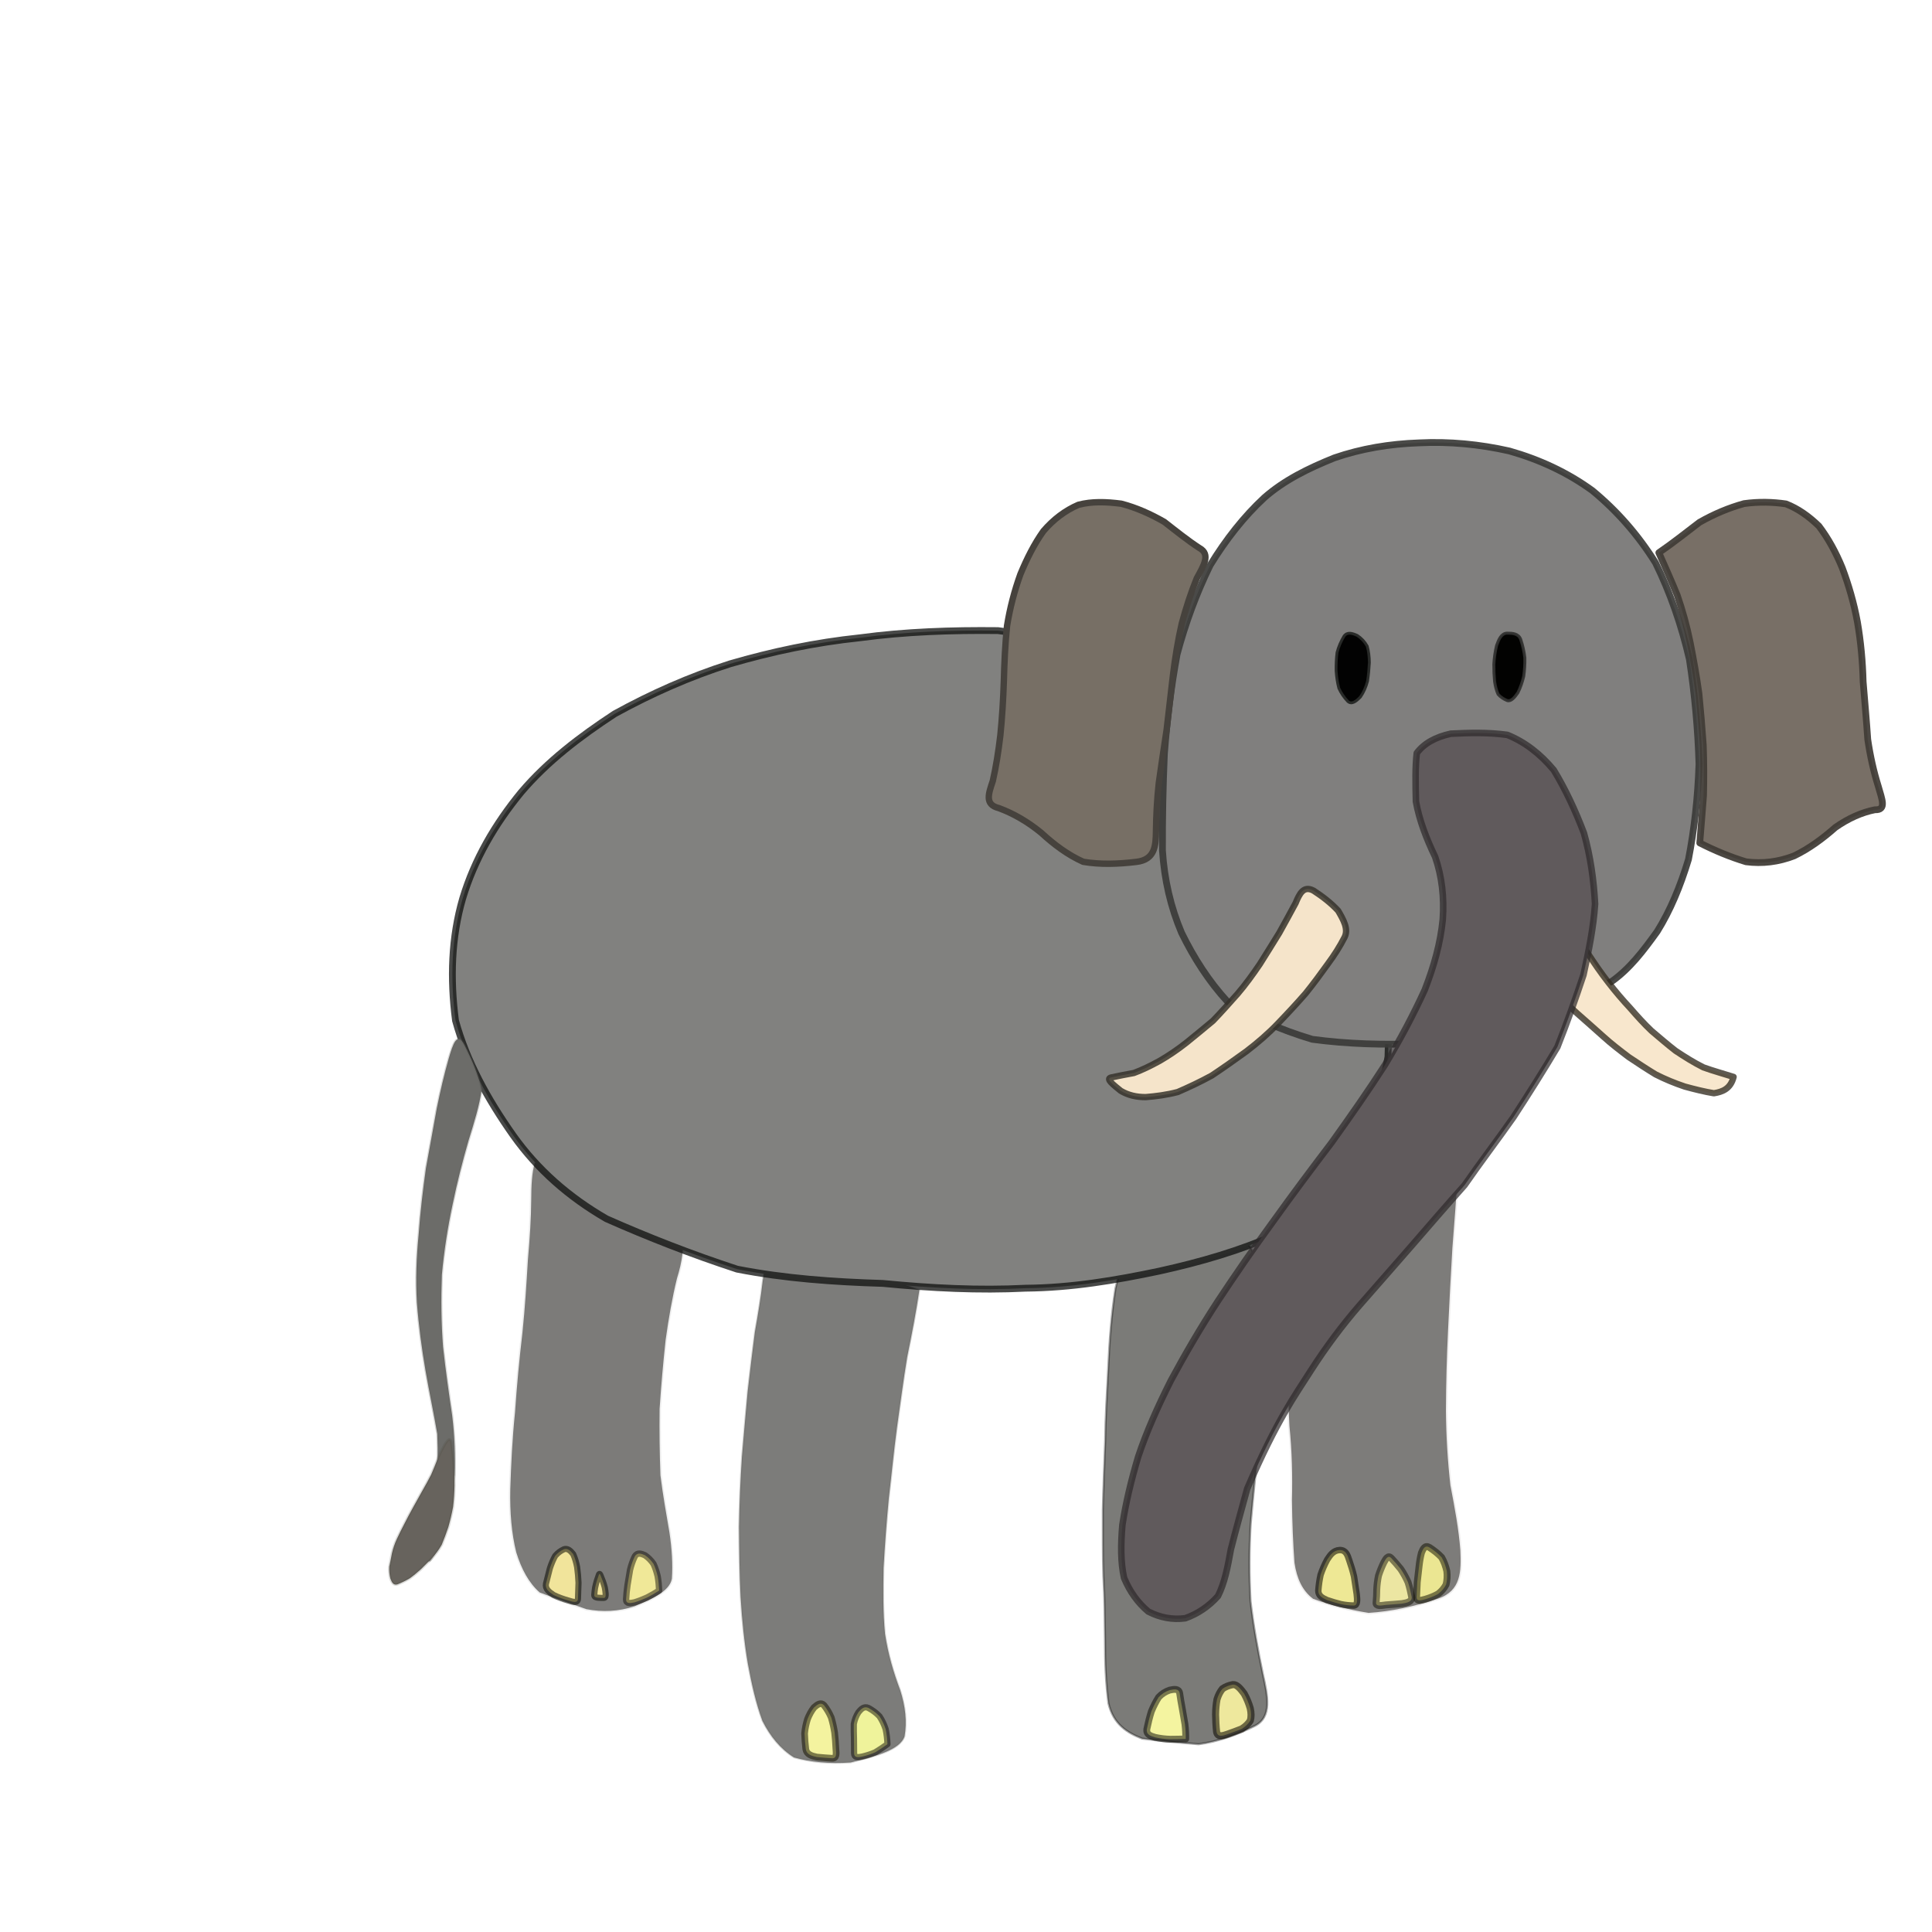 <?xml version="1.0" ?>
<svg xmlns="http://www.w3.org/2000/svg" version="1.1" width="512" height="512" viewBox="0 0 512 512">
  <defs/>
    <path d="M 384.371 393.608 C 385.521 399.587 386.591 405.303 387.01 410.886 C 387.237 416.334 387.283 421.575 381.053 423.67 C 374.841 425.735 368.659 427.048 362.695 427.433 C 357.128 426.538 352.112 425.249 347.973 423.69 C 345.133 421.523 343.679 418.334 343.05 414.156 C 342.69 409.207 342.448 403.639 342.383 397.591 C 342.54 391.201 342.399 384.592 341.712 377.856 C 341.338 371.018 341.351 364.121 341.707 357.215 C 342.392 350.352 343.399 343.576 344.721 336.935 C 346.348 330.471 348.27 324.222 350.474 318.223 C 352.942 312.505 355.655 307.091 358.589 302.001 C 361.719 297.252 365.019 292.856 368.46 288.823 C 372.014 285.162 375.653 281.885 379.345 278.999 C 383.059 276.512 386.75 274.415 390.356 272.674 C 389.847 278.358 389.239 284.291 388.47 290.428 C 387.719 296.761 386.987 303.27 386.34 309.94 C 386.013 316.779 385.434 323.733 384.893 330.808 C 384.458 337.979 384.094 345.207 383.752 352.449 C 383.402 359.657 383.213 366.793 383.181 373.809 C 383.239 380.657 383.654 387.271 384.371 393.608" stroke-width="0.757" fill="rgb(125, 124, 122)" opacity="1.0" stroke="rgb(124, 121, 117)" stroke-opacity="0.129" stroke-linecap="round" stroke-linejoin="round"/>
  <g>
    <path d="M 331.49 330.647 C 333.591 334.845 335.026 339.582 335.884 344.796 C 336.248 350.427 336.201 356.417 335.83 362.71 C 335.217 369.249 334.449 375.982 333.611 382.857 C 332.787 389.823 332.052 396.831 331.445 403.829 C 331.038 410.772 331.037 417.634 331.411 424.378 C 332.178 430.964 333.363 437.339 334.641 443.516 C 335.956 449.43 337.231 455.064 332.455 457.424 C 327.631 459.788 322.715 461.568 317.645 462.235 C 312.481 461.831 307.405 461.339 302.685 460.743 C 298.676 459.198 295.031 456.906 293.75 451.39 C 293.021 445.885 292.834 440.35 292.839 434.773 C 292.775 429.153 292.744 423.49 292.411 417.779 C 292.241 411.994 292.267 406.13 292.268 400.187 C 292.402 394.169 292.652 388.06 292.885 381.838 C 292.949 375.485 293.364 368.996 293.706 362.337 C 294.004 355.512 294.506 348.551 295.594 341.505 C 297.343 334.351 298.669 327.017 299.624 319.682 C 300.456 312.572 304.606 313.675 308.899 315.058 C 313.22 316.732 317.452 318.747 321.484 321.147 C 325.244 323.912 328.632 327.054 331.49 330.647" stroke-width="0.568" fill="rgb(123, 123, 120)" opacity="1.0" stroke="rgb(2, 0, 0)" stroke-opacity="0.329" stroke-linecap="round" stroke-linejoin="round"/>
    <path d="M 238.544 447.922 C 239.921 452.214 240.369 456.273 239.695 460.151 C 238.399 463.896 231.729 465.412 225.431 467.055 C 219.797 467.457 214.752 466.95 210.426 465.729 C 206.853 463.483 204.14 460.164 202.056 456.017 C 200.372 451.401 199.203 446.309 198.211 440.879 C 197.25 435.222 196.664 429.34 196.287 423.287 C 195.972 417.133 195.925 410.904 195.868 404.641 C 195.97 398.384 196.228 392.183 196.637 386.076 C 197.121 380.104 197.669 374.293 198.168 368.659 C 198.785 363.238 199.43 358.037 200.059 353.053 C 200.901 348.317 201.649 343.785 202.145 339.429 C 202.777 335.299 203.636 331.396 209.259 332.457 C 215.02 333.68 220.86 335.032 226.713 336.504 C 232.512 338.103 238.175 339.873 243.627 341.855 C 242.75 347.679 241.624 353.619 240.383 359.652 C 239.368 365.798 238.577 372.039 237.683 378.3 C 236.843 384.571 236.255 390.865 235.518 397.114 C 234.925 403.322 234.471 409.48 234.129 415.565 C 234.029 421.571 233.975 427.403 234.521 433.006 C 235.33 438.365 236.794 443.329 238.544 447.922" stroke-width="0.467" fill="rgb(124, 124, 122)" opacity="1.0" stroke="rgb(89, 88, 86)" stroke-opacity="0.265" stroke-linecap="round" stroke-linejoin="round"/>
    <path d="M 177.409 406.107 C 178.071 410.518 178.317 414.608 178.057 418.376 C 177.426 421.809 172.677 423.725 168.147 425.689 C 163.889 427.078 159.642 427.262 155.394 426.447 C 151.147 424.906 146.887 423.535 143.018 422.016 C 140.137 419.473 138.197 415.851 136.814 411.392 C 135.568 406.384 135.099 400.794 135.23 394.663 C 135.438 388.114 135.765 381.281 136.482 374.298 C 136.967 367.214 137.627 360.161 138.446 353.226 C 139.142 346.475 139.531 339.96 139.904 333.781 C 140.421 328.025 140.745 322.754 140.775 318.047 C 140.788 313.992 140.986 310.687 141.706 308.248 C 143.385 306.777 145.874 306.159 149.025 306.275 C 152.686 307.011 156.703 308.272 160.92 309.974 C 165.176 312.046 169.299 314.44 173.113 317.118 C 176.434 320.054 179.06 323.243 180.782 326.687 C 181.383 330.397 180.781 334.407 179.397 338.823 C 178.171 343.811 177.208 349.277 176.4 355.082 C 175.75 361.096 175.209 367.215 174.803 373.345 C 174.738 379.408 174.807 385.317 175.023 390.99 C 175.694 396.339 176.599 401.372 177.409 406.107" stroke-width="0.741" fill="rgb(124, 123, 121)" opacity="1.0" stroke="rgb(123, 120, 120)" stroke-opacity="0.125" stroke-linecap="round" stroke-linejoin="round"/>
    <path d="M 367.829 280.074 C 366.098 289.731 363.068 298.887 358.739 307.379 C 353.116 315.04 346.216 321.703 338.065 327.201 C 328.697 331.372 318.294 334.424 307.158 336.869 C 295.628 339.306 283.881 341.282 271.8 341.385 C 259.421 342.018 246.827 341.368 233.959 340.118 C 220.873 339.72 207.902 338.804 195.335 336.334 C 183.32 332.401 171.727 327.867 160.729 322.995 C 150.811 317.274 142.512 310.03 136.012 300.896 C 129.291 291.372 123.71 281.351 120.716 270.458 C 119.268 259.336 119.604 248.474 122.616 238.105 C 125.757 227.686 131.153 218.447 138.136 209.932 C 145.087 201.756 153.683 195.211 162.891 189.179 C 172.569 183.85 182.746 179.33 193.482 175.918 C 204.59 172.684 216.026 170.256 227.926 169.018 C 239.98 167.391 252.217 166.986 264.469 167.117 C 276.468 168.667 288.121 171.54 299.331 175.631 C 310.001 180.834 320.037 187.045 329.346 194.157 C 337.839 202.065 345.432 210.66 352.047 219.83 C 357.614 229.459 362.069 239.427 365.358 249.606 C 367.437 259.866 368.269 270.069 367.829 280.074" stroke-width="1.809" fill="rgb(129, 129, 127)" opacity="1.0" stroke="rgb(18, 19, 17)" stroke-opacity="0.766" stroke-linecap="round" stroke-linejoin="round"/>
    <path d="M 439.167 246.868 C 435.482 251.993 431.855 256.789 426.911 260.24 C 420.09 262.542 412.748 265.926 405.145 270.4 C 396.392 273.426 386.857 275.357 376.906 276.523 C 366.873 276.996 357.059 276.672 347.765 275.427 C 339.318 272.891 331.742 269.59 325.294 265.437 C 320.347 260.046 316.401 253.88 313.145 247.246 C 310.257 240.435 308.562 233.178 308.062 225.368 C 308.027 217.106 308.198 208.515 308.574 199.722 C 309.262 190.853 310.341 182.034 311.939 173.396 C 314.169 165.067 317.091 157.165 320.709 149.787 C 324.89 142.975 329.61 136.94 335.045 131.902 C 340.337 127.241 346.733 124.118 353.636 121.336 C 360.769 118.881 368.256 117.633 376.103 117.362 C 384.067 116.97 392.049 117.717 400.013 119.519 C 407.922 121.767 415.293 125.145 421.995 130.008 C 428.519 135.393 434.105 141.75 438.731 149.154 C 442.654 157.138 445.611 165.707 447.703 174.71 C 449.127 183.95 449.966 193.252 450.25 202.445 C 449.953 211.362 448.992 219.846 447.461 227.754 C 445.297 234.906 442.636 241.312 439.167 246.868" stroke-width="1.797" fill="rgb(128, 127, 126)" opacity="1.0" stroke="rgb(59, 59, 57)" stroke-opacity="0.921" stroke-linecap="round" stroke-linejoin="round"/>
    <path d="M 310.843 178.962 C 310.271 183.767 309.724 188.608 309.164 193.445 C 308.44 198.219 307.733 202.915 307.094 207.493 C 306.608 211.923 306.399 216.197 306.346 220.286 C 306.296 224.159 306.084 227.809 301.182 228.405 C 296.277 229.001 291.527 229.145 287.059 228.385 C 282.989 226.563 279.337 223.834 275.911 220.681 C 272.377 217.796 268.612 215.589 264.678 214.149 C 260.838 213.202 262.014 210.263 263.104 206.957 C 263.951 203.231 264.599 199.151 265.114 194.784 C 265.573 190.2 265.862 185.442 266.028 180.566 C 266.154 175.633 266.377 170.706 266.877 165.843 C 267.65 161.092 268.845 156.527 270.421 152.17 C 272.15 148.001 274.091 144.134 276.526 140.728 C 279.185 137.638 282.276 135.286 285.787 133.781 C 289.356 132.841 293.148 132.97 297.14 133.49 C 301.122 134.516 304.911 136.22 308.536 138.296 C 311.751 140.801 314.804 143.259 317.902 145.264 C 320.873 146.908 318.968 149.929 317.157 153.257 C 315.64 156.961 314.341 160.97 313.188 165.211 C 312.176 169.633 311.425 174.231 310.843 178.962" stroke-width="1.695" fill="rgb(119, 111, 101)" opacity="1.0" stroke="rgb(70, 66, 61)" stroke-opacity="0.998" stroke-linecap="round" stroke-linejoin="round"/>
    <path d="M 492.241 164.875 C 493.138 170.053 493.612 175.325 493.752 180.649 C 494.179 185.914 494.644 191.038 494.972 195.934 C 495.633 200.466 496.583 204.612 497.76 208.363 C 498.718 211.816 500.053 214.726 496.872 214.594 C 493.39 215.287 489.826 216.859 486.379 219.282 C 483.048 222.217 479.465 224.882 475.435 226.822 C 471.3 228.419 467.057 228.948 462.723 228.382 C 458.511 227.105 454.403 225.395 450.455 223.388 C 450.758 219.284 451.162 215.098 451.456 210.819 C 451.566 206.451 451.554 202.006 451.392 197.498 C 451.076 192.938 450.693 188.348 450.236 183.759 C 449.608 179.206 448.795 174.717 447.921 170.294 C 447.041 165.955 445.887 161.772 444.483 157.744 C 442.909 153.863 441.228 150.122 439.609 146.469 C 443.277 143.965 446.796 141.151 450.372 138.429 C 454.225 136.223 458.205 134.562 462.197 133.46 C 466.057 132.923 469.779 133.022 473.292 133.54 C 476.473 134.773 479.34 136.802 482.021 139.406 C 484.437 142.584 486.509 146.311 488.229 150.531 C 489.912 155.039 491.317 159.813 492.241 164.875" stroke-width="1.792" fill="rgb(120, 111, 102)" opacity="1.0" stroke="rgb(64, 60, 55)" stroke-opacity="0.934" stroke-linecap="round" stroke-linejoin="round"/>
    <path d="M 356.32 248.393 C 355.126 250.734 353.641 253.099 351.87 255.481 C 350.049 258.022 348.119 260.651 345.996 263.285 C 343.695 265.917 341.257 268.553 338.712 271.193 C 336.153 273.881 333.308 276.326 330.295 278.632 C 327.225 280.866 324.155 283.021 321.12 285.043 C 318.059 286.718 315.028 288.138 312.109 289.399 C 309.184 290.164 306.323 290.533 303.625 290.746 C 301.168 290.75 298.97 290.256 296.998 289.073 C 295.019 287.449 292.931 285.891 294.464 285.542 C 296.271 285.142 298.3 284.755 300.489 284.354 C 302.7 283.532 304.962 282.437 307.284 281.156 C 309.676 279.779 312.034 278.181 314.343 276.365 C 316.681 274.467 319.061 272.53 321.447 270.525 C 323.655 268.242 325.795 265.82 327.963 263.386 C 330.083 260.911 331.996 258.254 333.848 255.534 C 335.599 252.744 337.339 249.976 339.019 247.233 C 340.537 244.489 342.002 241.852 343.348 239.331 C 344.376 236.865 345.434 234.611 348.089 236.02 C 350.536 237.605 352.762 239.331 354.62 241.344 C 356.028 243.757 357.425 246.217 356.32 248.393" stroke-width="1.677" fill="rgb(245, 228, 202)" opacity="1.0" stroke="rgb(53, 49, 42)" stroke-opacity="0.835" stroke-linecap="round" stroke-linejoin="round"/>
    <path d="M 446.484 287.952 C 443.833 287.059 441.241 285.997 438.749 284.727 C 436.355 283.271 433.996 281.719 431.629 280.133 C 429.34 278.391 427.03 276.644 424.867 274.67 C 422.661 272.665 420.377 270.695 418.109 268.678 C 415.852 266.65 413.669 264.576 411.666 262.358 C 409.764 260.087 407.9 257.855 406.149 255.637 C 404.541 253.444 402.982 251.366 401.368 249.488 C 399.972 247.592 398.735 245.729 400.418 243.053 C 402.038 240.33 404.079 238.015 406.755 236.262 C 409.704 234.603 411.195 235.858 412.391 237.49 C 413.276 239.652 414.37 242.037 415.734 244.548 C 417.333 247.128 418.954 249.827 420.705 252.513 C 422.469 255.213 424.276 257.855 426.222 260.338 C 428.106 262.782 430.063 265.058 432.042 267.188 C 433.881 269.301 435.698 271.33 437.661 273.182 C 439.748 274.938 441.826 276.756 444.041 278.468 C 446.423 280.06 448.863 281.587 451.42 282.864 C 454.089 283.83 456.806 284.555 459.423 285.395 C 458.612 288.577 456.437 289.357 454.199 289.722 C 451.768 289.329 449.168 288.683 446.484 287.952" stroke-width="1.672" fill="rgb(248, 231, 205)" opacity="1.0" stroke="rgb(49, 43, 31)" stroke-opacity="0.775" stroke-linecap="round" stroke-linejoin="round"/>
    <path d="M 330.527 394.499 C 329.023 400.05 327.488 405.459 326.19 410.621 C 325.353 415.288 324.529 419.536 322.768 422.988 C 320.29 425.763 317.375 427.69 314.114 428.852 C 310.736 429.297 307.466 428.703 304.309 427.078 C 301.605 424.821 299.435 421.861 297.883 418.145 C 296.972 414.004 296.998 409.36 297.445 404.122 C 298.316 398.429 299.728 392.451 301.632 386.054 C 303.822 379.462 306.854 372.697 310.298 365.856 C 314.052 358.887 318.158 351.84 322.741 344.814 C 327.384 337.799 332.299 330.675 337.426 323.66 C 342.475 316.615 347.681 309.646 352.89 302.809 C 357.824 295.914 362.628 289.056 367.011 282.236 C 371.069 275.512 374.589 268.85 377.566 262.347 C 380.032 256.039 381.76 249.804 382.346 243.667 C 382.751 237.811 382.131 232.282 380.326 227.076 C 377.983 222.187 376.11 217.287 375.239 212.417 C 375.119 207.558 375.039 203.149 375.465 199.573 C 377.362 197.007 380.483 195.306 384.487 194.437 C 389.296 194.202 394.429 194.054 399.452 194.751 C 404.116 196.631 408.184 199.773 411.755 204.06 C 414.843 209.122 417.48 214.783 419.747 220.749 C 421.473 226.834 422.369 233.205 422.709 239.552 C 422.295 245.795 421.014 252.094 419.628 258.385 C 417.516 264.726 415.267 271.062 412.718 277.481 C 409.01 283.708 405.098 289.913 401.085 296.065 C 396.747 302.234 392.264 308.105 388.117 314.093 C 383.37 319.404 378.781 324.743 374.197 330.024 C 369.588 335.27 364.993 340.594 360.322 345.885 C 355.689 351.226 351.371 357.017 347.354 363.267 C 343.291 369.722 338.525 375.987 330.527 394.499" stroke-width="1.742" fill="rgb(96, 90, 92)" opacity="1.0" stroke="rgb(46, 42, 44)" stroke-opacity="0.715" stroke-linecap="round" stroke-linejoin="round"/>
    <path d="M 354.807 182.409 C 354.421 180.961 354.193 179.411 354.078 177.796 C 354.053 176.152 354.12 174.512 354.324 172.91 C 354.734 171.384 355.357 169.95 356.156 168.609 C 357.058 167.347 358.414 167.826 359.697 168.402 C 360.813 169.143 361.698 170.089 362.331 171.24 C 362.714 172.566 362.881 174.035 362.897 175.605 C 362.818 177.233 362.662 178.878 362.42 180.494 C 362.021 182.029 361.404 183.44 360.539 184.698 C 359.453 185.806 358.267 186.82 357.196 185.899 C 356.218 184.876 355.407 183.718 354.807 182.409" stroke-width="0.743" fill="rgb(2, 2, 2)" opacity="1.0" stroke="rgb(40, 42, 40)" stroke-opacity="0.984" stroke-linecap="round" stroke-linejoin="round"/>
    <path d="M 399.342 167.792 C 400.872 167.791 402.389 167.879 403.002 169.435 C 403.532 171.023 403.904 172.647 404.101 174.296 C 404.137 175.953 404.036 177.596 403.807 179.204 C 403.441 180.755 402.932 182.226 402.257 183.589 C 401.403 184.823 400.452 185.965 399.424 185.656 C 398.47 185.273 397.651 184.737 397.01 184 C 396.565 183.042 396.271 181.896 396.08 180.593 C 395.944 179.165 395.873 177.641 395.884 176.045 C 395.976 174.404 396.199 172.746 396.599 171.098 C 397.171 169.476 397.822 167.886 399.342 167.792" stroke-width="0.789" fill="rgb(2, 2, 1)" opacity="1.0" stroke="rgb(49, 49, 48)" stroke-opacity="0.942" stroke-linecap="round" stroke-linejoin="round"/>
    <path d="M 120.465 390.911 C 119.918 395.536 119.105 399.766 118.117 403.56 C 117.045 406.875 115.978 409.664 115.008 411.878 C 114.21 413.462 113.609 414.334 113.564 413.202 C 113.712 411.397 114.009 408.988 114.406 406.038 C 114.854 402.61 115.301 398.756 115.697 394.528 C 115.99 389.967 116.109 385.113 115.881 380 C 114.982 374.66 113.785 369.098 112.78 363.293 C 111.764 357.349 110.954 351.309 110.49 345.216 C 110.12 339.162 110.371 333.14 110.947 327.141 C 111.384 321.18 112.079 315.335 112.873 309.634 C 113.841 304.146 114.858 298.878 115.736 293.828 C 116.707 289.071 117.742 284.624 118.916 280.517 C 120.04 276.712 121.115 273.225 123.089 276.978 C 125.071 280.872 126.758 284.821 127.626 288.835 C 127.064 292.977 125.659 297.418 124.15 302.307 C 122.619 307.586 121.178 313.201 119.955 319.119 C 118.662 325.199 117.674 331.44 117.099 337.809 C 116.867 344.237 116.925 350.649 117.411 356.988 C 118.097 363.221 118.958 369.275 119.825 375.099 C 120.502 380.65 120.679 385.933 120.465 390.911" stroke-width="0.581" fill="rgb(108, 108, 105)" opacity="1.0" stroke="rgb(97, 94, 93)" stroke-opacity="0.246" stroke-linecap="round" stroke-linejoin="round"/>
    <path d="M 111.544 415.862 C 110.563 416.76 109.566 417.577 108.546 418.302 C 107.497 418.918 106.424 419.434 105.341 419.87 C 104.249 420.22 103.814 419.297 103.451 418.33 C 103.198 417.321 103.09 416.271 103.158 415.18 C 103.39 414.049 103.653 412.865 103.873 411.624 C 104.159 410.362 104.592 409.1 105.173 407.833 C 105.794 406.517 106.457 405.163 107.182 403.79 C 107.902 402.373 108.656 400.94 109.457 399.505 C 110.271 398.059 111.077 396.599 111.887 395.139 C 112.715 393.695 113.517 392.256 114.253 390.807 C 114.894 389.344 115.464 387.887 116.022 386.471 C 116.614 385.126 117.244 383.867 117.912 382.707 C 118.615 381.657 119.33 380.719 119.635 382.367 C 119.894 384.107 120.091 385.923 120.234 387.798 C 120.345 389.713 120.424 391.654 120.456 393.604 C 120.417 395.549 120.297 397.473 120.067 399.36 C 119.728 401.198 119.302 402.98 118.813 404.696 C 118.258 406.332 117.682 407.891 117.075 409.353 C 116.341 410.667 115.47 411.838 114.509 412.909 C 113.509 413.918 112.518 414.904 111.544 415.862" stroke-width="0.691" fill="rgb(103, 99, 93)" opacity="1.0" stroke="rgb(66, 66, 58)" stroke-opacity="0.183" stroke-linecap="round" stroke-linejoin="round"/>
    <path d="M 355.02 410.778 C 356.635 410.732 357.104 412.049 357.544 413.427 C 358.033 414.834 358.485 416.283 358.831 417.785 C 359.066 419.33 359.302 420.885 359.535 422.429 C 359.707 423.955 359.832 425.441 358.771 425.489 C 357.662 425.474 356.517 425.357 355.343 425.115 C 354.134 424.814 352.907 424.462 351.686 424.037 C 350.495 423.511 349.338 422.922 349.365 421.533 C 349.47 420.13 349.659 418.724 349.973 417.329 C 350.437 415.957 351.023 414.613 351.726 413.311 C 352.532 412.059 353.398 410.853 355.02 410.778" stroke-width="1.699" fill="rgb(238, 232, 149)" opacity="1.0" stroke="rgb(11, 9, 0)" stroke-opacity="0.573" stroke-linecap="round" stroke-linejoin="round"/>
    <path d="M 303.948 458.129 C 304.273 456.576 304.65 455.033 305.119 453.548 C 305.696 452.16 306.343 450.89 307.05 449.778 C 307.868 448.893 308.842 448.281 309.959 447.9 C 311.156 447.638 312.371 447.438 312.626 448.698 C 312.817 450.025 313.041 451.388 313.308 452.769 C 313.558 454.162 313.79 455.552 314.024 456.918 C 314.189 458.257 314.249 459.568 314.233 460.84 C 312.893 460.886 311.522 460.9 310.142 460.911 C 308.777 460.876 307.439 460.708 306.137 460.42 C 304.872 460.063 303.66 459.653 303.948 458.129" stroke-width="1.813" fill="rgb(244, 244, 160)" opacity="1.0" stroke="rgb(8, 8, 0)" stroke-opacity="0.52" stroke-linecap="round" stroke-linejoin="round"/>
    <path d="M 218.371 451.915 C 219.143 452.888 219.788 453.97 220.289 455.164 C 220.674 456.448 220.968 457.798 221.19 459.189 C 221.355 460.6 221.455 462.011 221.517 463.401 C 221.636 464.744 221.753 466.027 220.498 465.957 C 219.179 465.874 217.821 465.779 216.452 465.636 C 215.106 465.345 213.788 464.96 213.544 463.562 C 213.376 462.15 213.264 460.748 213.225 459.379 C 213.348 458.06 213.618 456.798 213.994 455.595 C 214.44 454.455 215.003 453.414 215.722 452.501 C 216.596 451.721 217.535 451.018 218.371 451.915" stroke-width="1.775" fill="rgb(244, 243, 159)" opacity="1.0" stroke="rgb(25, 21, 0)" stroke-opacity="0.548" stroke-linecap="round" stroke-linejoin="round"/>
    <path d="M 331.332 452.736 C 331.596 453.914 331.618 454.992 331.355 455.965 C 330.825 456.828 330.054 457.57 329.065 458.183 C 327.89 458.664 326.61 459.111 325.296 459.583 C 323.986 460.052 322.686 460.432 322.407 458.937 C 322.238 457.409 322.172 455.876 322.145 454.374 C 322.16 452.933 322.286 451.581 322.519 450.34 C 322.86 449.236 323.337 448.295 323.968 447.54 C 324.766 446.987 325.696 446.629 326.719 446.436 C 327.781 446.331 328.78 447.569 329.712 448.827 C 330.443 450.13 330.958 451.455 331.332 452.736" stroke-width="1.884" fill="rgb(238, 232, 157)" opacity="1.0" stroke="rgb(15, 12, 0)" stroke-opacity="0.577" stroke-linecap="round" stroke-linejoin="round"/>
    <path d="M 226.342 464.639 C 226.339 463.337 226.328 462.008 226.309 460.677 C 226.278 459.365 226.237 458.095 226.269 456.888 C 226.476 455.764 226.882 454.733 227.473 453.792 C 228.182 452.915 228.96 452.096 230.121 452.613 C 231.229 453.202 232.22 453.933 233.065 454.822 C 233.757 455.853 234.299 457.003 234.704 458.243 C 234.985 459.544 235.134 460.883 235.183 462.231 C 234.116 463 233.029 463.731 231.936 464.388 C 230.814 464.878 229.672 465.228 228.541 465.505 C 227.438 465.727 226.371 465.892 226.342 464.639" stroke-width="1.647" fill="rgb(239, 243, 155)" opacity="1.0" stroke="rgb(10, 8, 0)" stroke-opacity="0.502" stroke-linecap="round" stroke-linejoin="round"/>
    <path d="M 149.459 410.563 C 150.434 410.227 151.222 410.987 151.894 411.847 C 152.369 412.876 152.708 414.037 152.946 415.304 C 153.127 416.646 153.26 418.038 153.312 419.456 C 153.265 420.878 153.204 422.281 153.171 423.64 C 153.127 424.927 151.902 424.547 150.622 424.146 C 149.297 423.772 147.985 423.316 146.732 422.699 C 145.548 421.923 144.412 421.076 144.691 419.69 C 145.042 418.309 145.386 416.945 145.721 415.625 C 146.124 414.4 146.594 413.292 147.127 412.326 C 147.774 411.551 148.557 410.977 149.459 410.563" stroke-width="1.626" fill="rgb(241, 228, 155)" opacity="1.0" stroke="rgb(10, 10, 0)" stroke-opacity="0.552" stroke-linecap="round" stroke-linejoin="round"/>
    <path d="M 168.243 412.434 C 168.893 411.355 169.938 411.708 170.932 412.159 C 171.816 412.766 172.568 413.533 173.187 414.441 C 173.667 415.472 174.027 416.6 174.303 417.792 C 174.513 419.019 174.63 420.266 174.677 421.513 C 173.663 422.177 172.604 422.793 171.509 423.349 C 170.399 423.859 169.276 424.295 168.144 424.641 C 167.014 424.889 165.909 425.068 165.916 423.861 C 165.98 422.608 166.113 421.322 166.305 420.013 C 166.513 418.69 166.727 417.365 166.965 416.055 C 167.27 414.784 167.688 413.573 168.243 412.434" stroke-width="1.677" fill="rgb(240, 232, 152)" opacity="1.0" stroke="rgb(13, 10, 0)" stroke-opacity="0.475" stroke-linecap="round" stroke-linejoin="round"/>
    <path d="M 375.405 423.247 C 375.449 421.971 375.508 420.647 375.585 419.294 C 375.729 417.935 375.901 416.58 376.048 415.238 C 376.184 413.928 376.39 412.672 376.704 411.49 C 377.143 410.395 377.656 409.379 378.855 410.111 C 380.046 410.889 381.144 411.746 382.057 412.729 C 382.706 413.869 383.143 415.108 383.428 416.378 C 383.568 417.627 383.507 418.819 383.229 419.921 C 382.737 420.893 382.019 421.716 381.117 422.409 C 380.089 422.989 378.96 423.447 377.764 423.797 C 376.565 424.138 375.4 424.457 375.405 423.247" stroke-width="1.835" fill="rgb(235, 230, 146)" opacity="1.0" stroke="rgb(17, 18, 0)" stroke-opacity="0.535" stroke-linecap="round" stroke-linejoin="round"/>
    <path d="M 364.681 424.702 C 364.792 423.599 364.842 422.437 364.851 421.232 C 364.909 420.003 365.059 418.772 365.32 417.555 C 365.701 416.368 366.173 415.218 366.709 414.111 C 367.276 413.053 367.855 412.053 368.689 412.9 C 369.542 413.813 370.397 414.78 371.215 415.81 C 371.953 416.917 372.603 418.087 373.144 419.312 C 373.551 420.589 373.864 421.891 374.108 423.191 C 374.266 424.476 372.908 424.766 371.507 424.983 C 370.079 425.12 368.648 425.213 367.241 425.323 C 365.885 425.52 364.59 425.733 364.681 424.702" stroke-width="1.848" fill="rgb(236, 230, 162)" opacity="1.0" stroke="rgb(15, 14, 0)" stroke-opacity="0.496" stroke-linecap="round" stroke-linejoin="round"/>
    <path d="M 158.469 423.415 C 157.958 423.348 157.463 423.257 157.486 422.652 C 157.531 422.032 157.602 421.405 157.702 420.777 C 157.832 420.155 157.986 419.547 158.158 418.956 C 158.343 418.389 158.528 417.846 158.708 417.331 C 158.884 416.849 159.049 417.242 159.219 417.668 C 159.4 418.122 159.59 418.598 159.781 419.096 C 159.964 419.614 160.131 420.147 160.274 420.692 C 160.386 421.246 160.462 421.803 160.505 422.359 C 160.522 422.907 160.516 423.44 160.019 423.468 C 159.507 423.474 158.987 423.457 158.469 423.415" stroke-width="1.626" fill="rgb(241, 228, 155)" opacity="1.0" stroke="rgb(10, 10, 0)" stroke-opacity="0.552" stroke-linecap="round" stroke-linejoin="round"/>
  </g>
</svg>
